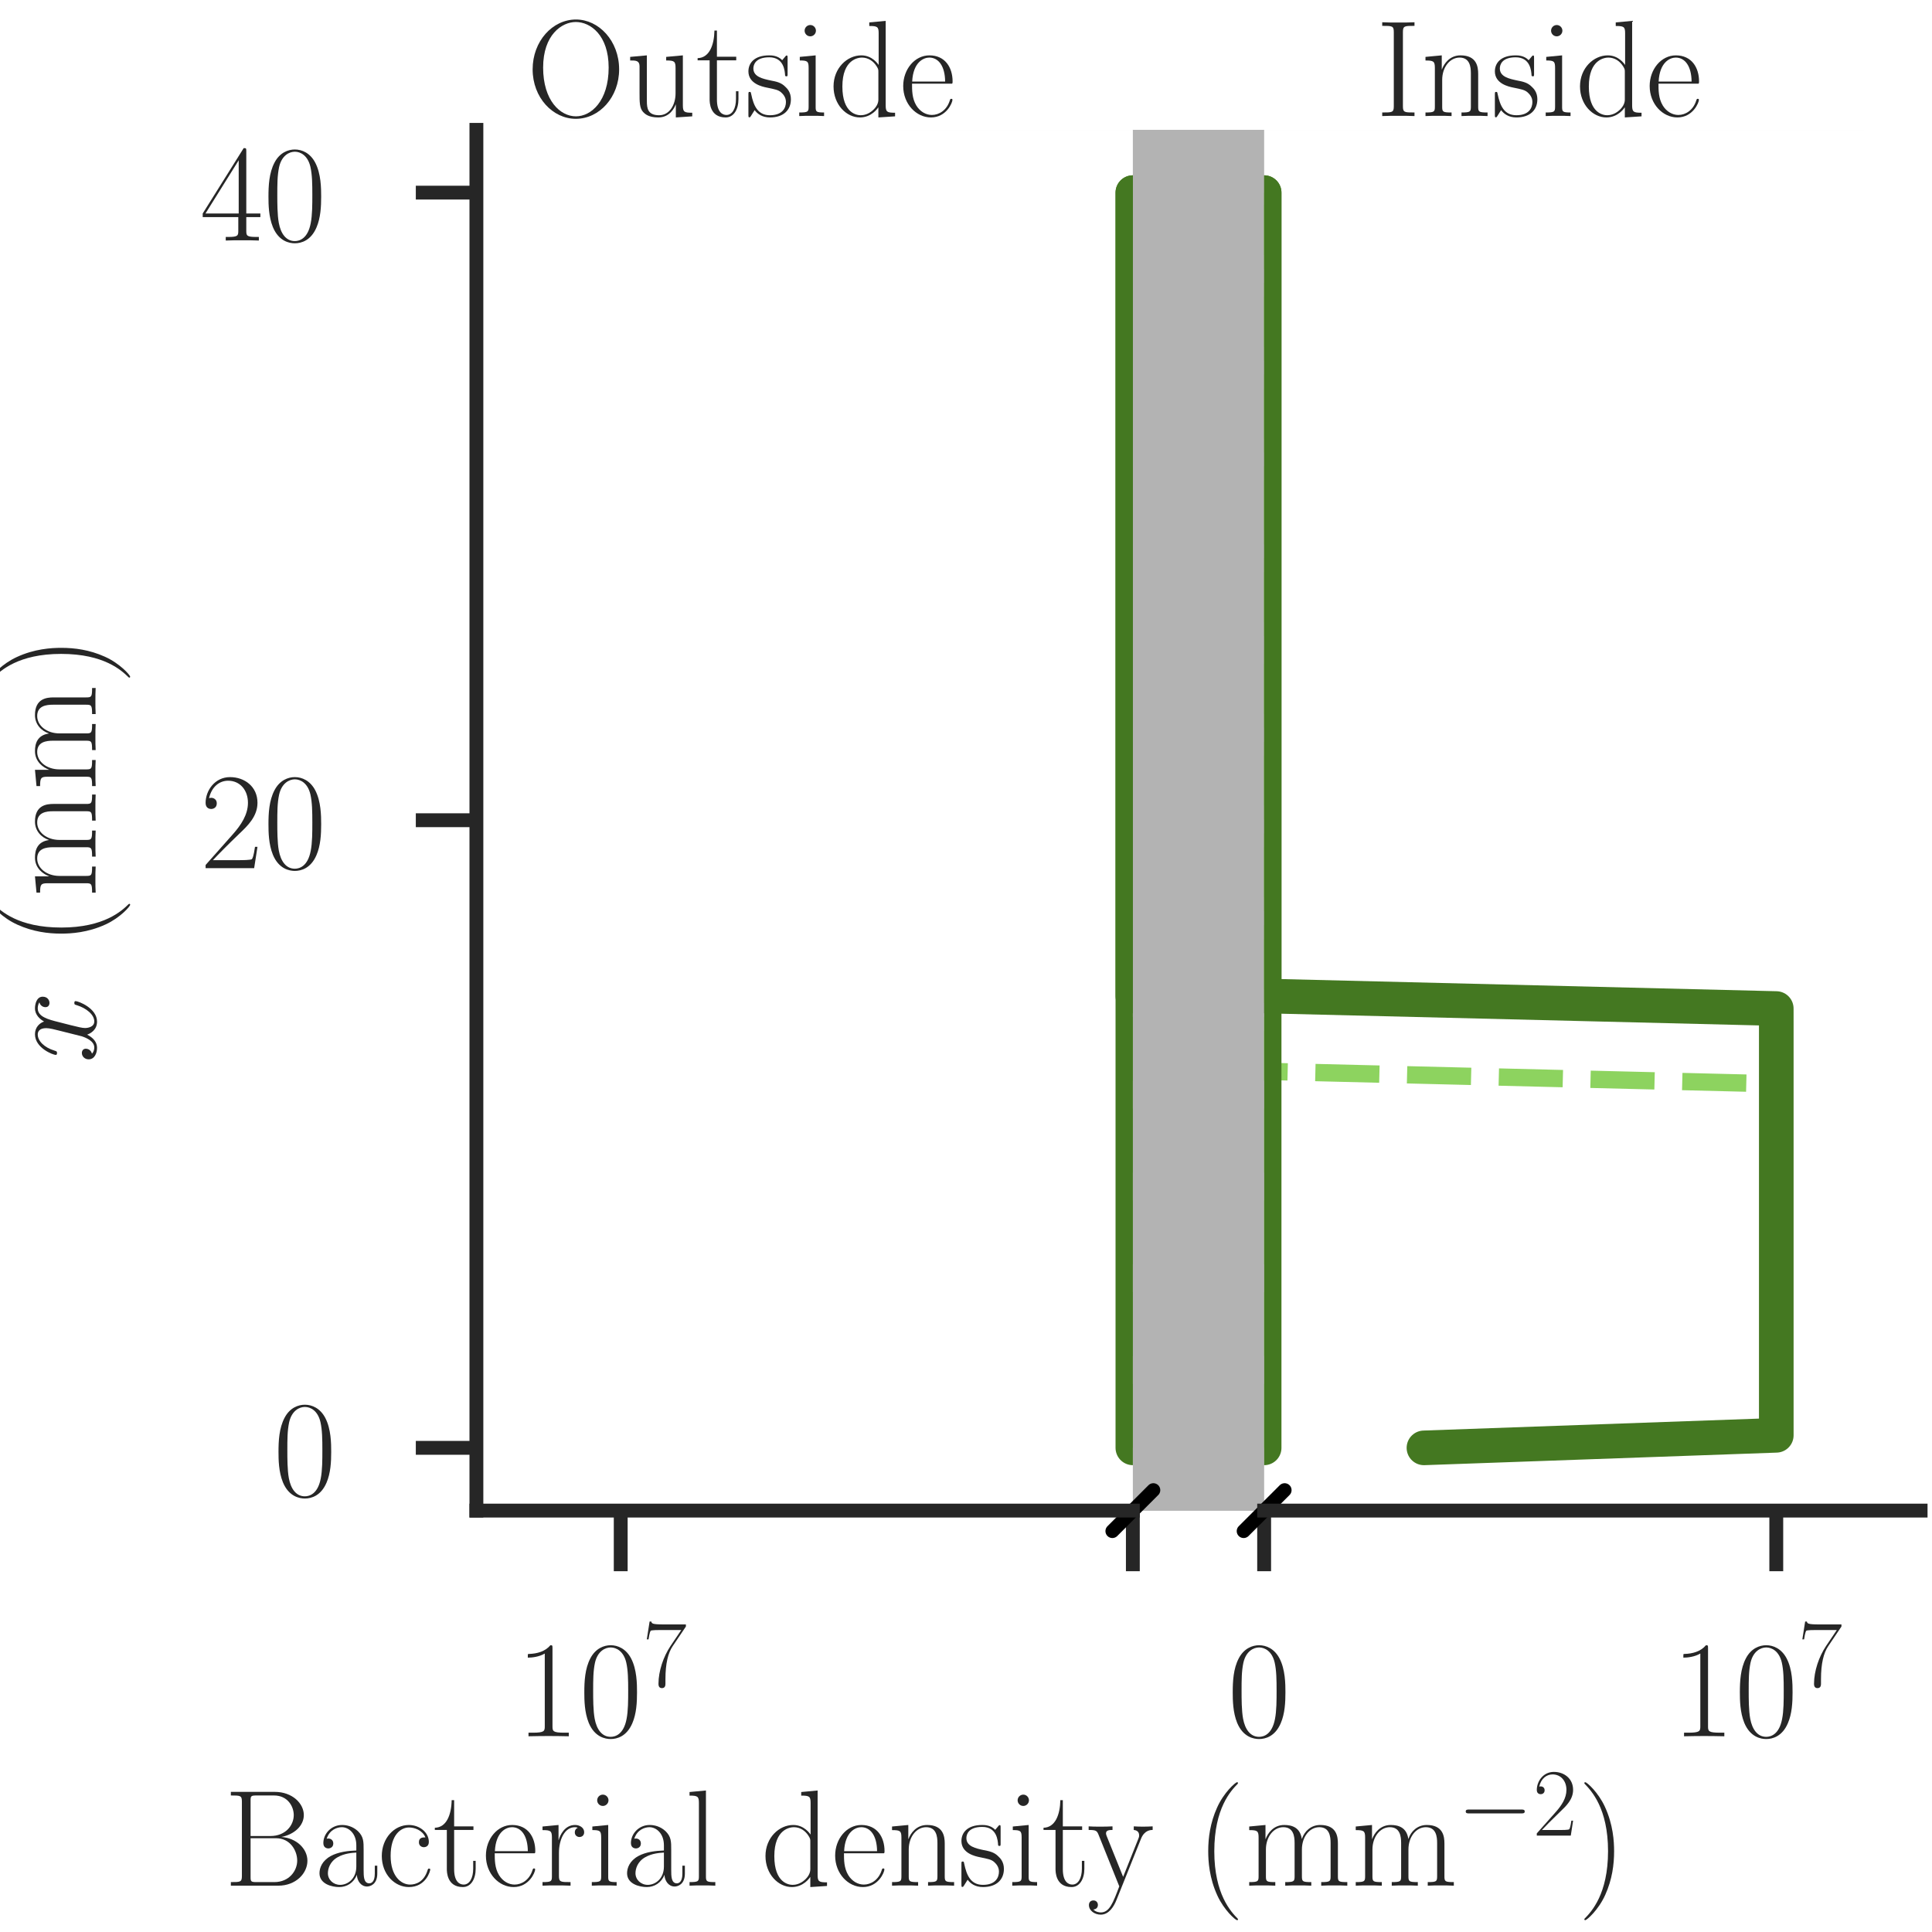 <?xml version="1.0" encoding="utf-8" standalone="no"?>
<!DOCTYPE svg PUBLIC "-//W3C//DTD SVG 1.1//EN"
  "http://www.w3.org/Graphics/SVG/1.1/DTD/svg11.dtd">
<!-- Created with matplotlib (https://matplotlib.org/) -->
<svg height="111.6pt" version="1.1" viewBox="0 0 111.6 111.6" width="111.6pt" xmlns="http://www.w3.org/2000/svg" xmlns:xlink="http://www.w3.org/1999/xlink">
 <defs>
  <style type="text/css">
*{stroke-linecap:butt;stroke-linejoin:round;}
  </style>
 </defs>
 <g id="figure_1">
  <g id="patch_1">
   <path d="M 0 111.6 
L 111.6 111.6 
L 111.6 0 
L 0 0 
z
" style="fill:#ffffff;"/>
  </g>
  <g id="axes_1">
   <g id="patch_2">
    <path clip-path="url(#p51f5613d3e)" d="M 31.311 87.259 
L 31.311 7.501 
L 107.15 7.501 
L 107.15 87.259 
z
" style="fill:#b3b3b3;stroke:#b3b3b3;stroke-linejoin:miter;"/>
   </g>
   <g id="text_1">
    <!-- Outside -->
    <defs>
     <path d="M 67.297 33.844 
C 67.297 54.5 52.594 70 36 70 
C 19 70 4.594 54.297 4.594 33.844 
C 4.594 13.391 19.203 -2 35.906 -2 
C 53 -2 67.297 13.688 67.297 33.844 
z
M 36 -0.203 
C 24.594 -0.203 12.203 11.281 12.203 35.156 
C 12.203 58.922 25.797 68.188 35.906 68.188 
C 46.5 68.188 59.703 58.625 59.703 35.156 
C 59.703 10.875 47 -0.203 36 -0.203 
z
" id="CMR17-79"/>
     <path d="M 29.406 42.891 
L 29.406 40.297 
C 35.297 40.297 36.203 39.688 36.203 34.828 
L 36.203 16.453 
C 36.203 7.969 31.703 0.594 24.297 0.594 
C 16.094 0.594 15.406 5.547 15.406 10.797 
L 15.406 44 
L 3.297 42.891 
L 3.297 40.297 
C 7.297 40.297 10 40.297 10.094 36.25 
L 10.094 16.859 
C 10.094 10.094 10.094 5.75 12.703 2.922 
C 14 1.609 16.5 -1 23.703 -1 
C 32.203 -1 35.5 6.25 36.297 8.375 
L 36.406 8.375 
L 36.406 -1 
L 48.297 -0.203 
L 48.297 2.406 
C 42.406 2.406 41.5 3.016 41.5 7.859 
L 41.5 44 
z
" id="CMR17-117"/>
     <path d="M 15.094 40.391 
L 29.094 40.391 
L 29.094 43 
L 15.094 43 
L 15.094 62 
L 13.297 62 
C 13.094 51.438 9.594 42.188 1.094 41.984 
L 1.094 40.391 
L 9.797 40.391 
L 9.797 12.156 
C 9.797 10.234 9.797 -1 21.406 -1 
C 27.297 -1 30.703 4.812 30.703 12.25 
L 30.703 17.984 
L 28.906 17.984 
L 28.906 12.344 
C 28.906 5.422 26.203 0.797 22 0.797 
C 19.094 0.797 15.094 2.797 15.094 11.953 
z
" id="CMR17-116"/>
     <path d="M 30.906 42 
C 30.906 43.797 30.797 43.891 30.203 43.891 
C 29.797 43.891 29.703 43.797 28.5 42.297 
C 28.203 41.891 27.297 40.891 27 40.5 
C 23.797 43.891 19.297 44 17.594 44 
C 6.5 44 2.5 38.188 2.5 32.391 
C 2.5 23.391 12.703 21.297 15.594 20.688 
C 21.906 19.391 24.094 19 26.203 17.188 
C 27.5 16 29.703 13.797 29.703 10.188 
C 29.703 6 27.297 0.594 18.094 0.594 
C 9.406 0.594 6.297 7.188 4.5 16 
C 4.203 17.391 4.203 17.5 3.406 17.5 
C 2.594 17.5 2.5 17.391 2.5 15.391 
L 2.5 1 
C 2.5 -0.812 2.594 -0.906 3.203 -0.906 
C 3.703 -0.906 3.797 -0.812 4.297 0 
C 4.906 0.891 6.406 3.297 7 4.297 
C 9 1.594 12.5 -1 18.094 -1 
C 28 -1 33.297 4.391 33.297 12.188 
C 33.297 17.297 30.594 20 29.297 21.188 
C 26.297 24.297 22.797 25 18.594 25.797 
C 13.094 27 6.094 28.391 6.094 34.5 
C 6.094 37.094 7.5 42.594 17.594 42.594 
C 28.297 42.594 28.906 32.594 29.094 29.391 
C 29.203 28.891 29.703 28.797 30 28.797 
C 30.906 28.797 30.906 29.094 30.906 30.797 
z
" id="CMR17-115"/>
     <path d="M 15.5 61.891 
C 15.5 64.094 13.703 66 11.406 66 
C 9.203 66 7.297 64.188 7.297 61.891 
C 7.297 59.688 9.094 57.797 11.406 57.797 
C 13.594 57.797 15.5 59.594 15.5 61.891 
z
M 3.797 42.891 
L 3.797 40.297 
C 9.406 40.297 10.203 39.688 10.203 34.859 
L 10.203 6.922 
C 10.203 3.094 9.797 2.594 3.406 2.594 
L 3.406 0 
C 5.797 0.188 10.094 0.188 12.594 0.188 
C 15 0.188 19.094 0.188 21.406 0 
L 21.406 2.594 
C 15.5 2.594 15.297 3.203 15.297 6.812 
L 15.297 44 
z
" id="CMR17-105"/>
     <path d="M 29.203 67.891 
L 29.203 65.297 
C 35.094 65.297 36 64.703 36 60.047 
L 36 37.047 
C 35.594 37.547 31.5 44 23.406 44 
C 13.203 44 3.297 34.812 3.297 21.5 
C 3.297 8.266 12.594 -1 22.406 -1 
C 30.906 -1 35.297 5.641 35.797 6.344 
L 35.797 -1 
L 47.906 -0.203 
L 47.906 2.406 
C 42 2.406 41.094 3.016 41.094 7.859 
L 41.094 69 
z
M 35.797 11.906 
C 35.797 8.875 34 6.141 31.703 4.125 
C 28.297 1.094 24.906 0.594 23 0.594 
C 20.094 0.594 9.703 2.109 9.703 21.391 
C 9.703 41.188 21.297 42.391 23.906 42.391 
C 28.5 42.391 32.203 39.766 34.5 36.141 
C 35.797 34.016 35.797 33.703 35.797 31.891 
z
" id="CMR17-100"/>
     <path d="M 38.094 23.484 
C 38.5 23.891 38.5 24.094 38.5 25.094 
C 38.5 35.172 33.094 44 21.703 44 
C 11.094 44 2.703 33.984 2.703 21.781 
C 2.703 8.656 12.203 -1 22.797 -1 
C 34 -1 38.406 9.672 38.406 11.797 
C 38.406 12.5 37.797 12.5 37.594 12.5 
C 36.906 12.5 36.797 12.297 36.406 11.078 
C 34.203 4.219 28.703 0.797 23.5 0.797 
C 19.203 0.797 14.906 3.219 12.203 7.656 
C 9.094 12.797 9.094 18.75 9.094 23.484 
z
M 9.203 25 
C 9.906 39.234 17.594 42.391 21.594 42.391 
C 28.406 42.391 33 36.062 33.094 25 
z
" id="CMR17-101"/>
    </defs>
    <g style="fill:#262626;" transform="translate(30.401 6.704)scale(0.08 -0.08)">
     <use transform="scale(0.996)" xlink:href="#CMR17-79"/>
     <use transform="translate(71.715 0)scale(0.996)" xlink:href="#CMR17-117"/>
     <use transform="translate(122.61 0)scale(0.996)" xlink:href="#CMR17-116"/>
     <use transform="translate(157.891 0)scale(0.996)" xlink:href="#CMR17-115"/>
     <use transform="translate(193.692 0)scale(0.996)" xlink:href="#CMR17-105"/>
     <use transform="translate(218.563 0)scale(0.996)" xlink:href="#CMR17-100"/>
     <use transform="translate(269.459 0)scale(0.996)" xlink:href="#CMR17-101"/>
    </g>
   </g>
   <g id="text_2">
    <!-- Inside -->
    <defs>
     <path d="M 19.703 60.906 
C 19.703 65.391 20.906 65.391 28.094 65.391 
L 28.094 68 
C 24.906 67.797 19.797 67.797 16.406 67.797 
C 13 67.797 7.906 67.797 4.703 68 
L 4.703 65.391 
C 11.906 65.391 13.094 65.391 13.094 60.906 
L 13.094 7.078 
C 13.094 2.594 11.906 2.594 4.703 2.594 
L 4.703 0 
C 7.906 0.188 13 0.188 16.406 0.188 
C 19.797 0.188 24.906 0.188 28.094 0 
L 28.094 2.594 
C 20.906 2.594 19.703 2.594 19.703 7.078 
z
" id="CMR17-73"/>
     <path d="M 41.5 30.531 
C 41.5 35.656 40.5 44 28.703 44 
C 20.797 44 16.703 37.875 15.203 33.844 
L 15.094 33.844 
L 15.094 44 
L 3.297 42.891 
L 3.297 40.281 
C 9.203 40.281 10.094 39.688 10.094 34.859 
L 10.094 6.922 
C 10.094 3.094 9.703 2.594 3.297 2.594 
L 3.297 0 
C 5.703 0.188 10.094 0.188 12.703 0.188 
C 15.297 0.188 19.797 0.188 22.203 0 
L 22.203 2.594 
C 15.797 2.594 15.406 3 15.406 6.922 
L 15.406 26.219 
C 15.406 35.453 21 42.391 28 42.391 
C 35.406 42.391 36.203 35.766 36.203 30.938 
L 36.203 6.922 
C 36.203 3.094 35.797 2.594 29.406 2.594 
L 29.406 0 
C 31.797 0.188 36.203 0.188 38.797 0.188 
C 41.406 0.188 45.906 0.188 48.297 0 
L 48.297 2.594 
C 41.906 2.594 41.5 3 41.5 6.922 
z
" id="CMR17-110"/>
    </defs>
    <g style="fill:#262626;" transform="translate(79.468 6.704)scale(0.08 -0.08)">
     <use transform="scale(0.996)" xlink:href="#CMR17-73"/>
     <use transform="translate(32.638 0)scale(0.996)" xlink:href="#CMR17-110"/>
     <use transform="translate(83.534 0)scale(0.996)" xlink:href="#CMR17-115"/>
     <use transform="translate(119.335 0)scale(0.996)" xlink:href="#CMR17-105"/>
     <use transform="translate(144.206 0)scale(0.996)" xlink:href="#CMR17-100"/>
     <use transform="translate(195.102 0)scale(0.996)" xlink:href="#CMR17-101"/>
    </g>
   </g>
  </g>
  <g id="axes_2">
   <g id="patch_3">
    <path d="M 27.519 87.259 
L 65.438 87.259 
L 65.438 7.501 
L 27.519 7.501 
z
" style="fill:#ffffff;"/>
   </g>
   <g id="matplotlib.axis_1">
    <g id="xtick_1">
     <g id="line2d_1">
      <defs>
       <path d="M 0 0 
L 0 3.5 
" id="mbb1dfa70d4" style="stroke:#262626;stroke-width:0.8;"/>
      </defs>
      <g>
       <use style="fill:#262626;stroke:#262626;stroke-width:0.8;" x="35.855" xlink:href="#mbb1dfa70d4" y="87.259"/>
      </g>
     </g>
     <g id="text_3">
      <!-- $10^7$ -->
      <defs>
       <path d="M 26.594 63.797 
C 26.594 65.891 26.5 66 25.094 66 
C 21.203 61.359 15.297 59.891 9.703 59.688 
C 9.406 59.688 8.906 59.688 8.797 59.5 
C 8.703 59.297 8.703 59.094 8.703 57 
C 11.797 57 17 57.594 21 59.984 
L 21 7.297 
C 21 3.797 20.797 2.594 12.203 2.594 
L 9.203 2.594 
L 9.203 0 
C 14 0.094 19 0.188 23.797 0.188 
C 28.594 0.188 33.594 0.094 38.406 0 
L 38.406 2.594 
L 35.406 2.594 
C 26.797 2.594 26.594 3.688 26.594 7.297 
z
" id="CMR17-49"/>
       <path d="M 42 31.844 
C 42 37.969 41.906 48.422 37.703 56.453 
C 34 63.484 28.094 66 22.906 66 
C 18.094 66 12 63.781 8.203 56.562 
C 4.203 49.016 3.797 39.672 3.797 31.844 
C 3.797 26.109 3.906 17.375 7 9.734 
C 11.297 -0.609 19 -2 22.906 -2 
C 27.5 -2 34.5 -0.109 38.594 9.438 
C 41.594 16.375 42 24.5 42 31.844 
z
M 22.906 -0.406 
C 16.5 -0.406 12.703 5.125 11.297 12.75 
C 10.203 18.688 10.203 27.328 10.203 32.953 
C 10.203 40.688 10.203 47.109 11.5 53.234 
C 13.406 61.781 19 64.391 22.906 64.391 
C 27 64.391 32.297 61.672 34.203 53.438 
C 35.5 47.719 35.594 40.984 35.594 32.953 
C 35.594 26.422 35.594 18.375 34.406 12.453 
C 32.297 1.5 26.406 -0.406 22.906 -0.406 
z
" id="CMR17-48"/>
       <path d="M 45.094 61.797 
L 45.094 64 
L 21.594 64 
C 9.906 64 9.703 65.094 9.297 67 
L 7.5 67 
L 4.594 48.5 
L 6.406 48.5 
C 6.703 50.406 7.406 55.5 8.594 57.391 
C 9.203 58.188 16.594 58.188 18.297 58.188 
L 40.297 58.188 
L 29.203 41.719 
C 21.797 30.641 16.703 15.672 16.703 2.594 
C 16.703 1.391 16.703 -2 20.297 -2 
C 23.906 -2 23.906 1.391 23.906 2.688 
L 23.906 7.281 
C 23.906 23.656 26.703 34.438 31.297 41.312 
z
" id="CMR17-55"/>
      </defs>
      <g style="fill:#262626;" transform="translate(29.795 100.294)scale(0.08 -0.08)">
       <use transform="scale(0.996)" xlink:href="#CMR17-49"/>
       <use transform="translate(45.69 0)scale(0.996)" xlink:href="#CMR17-48"/>
       <use transform="translate(91.381 36.154)scale(0.697)" xlink:href="#CMR17-55"/>
      </g>
     </g>
    </g>
    <g id="xtick_2">
     <g id="line2d_2">
      <g>
       <use style="fill:#262626;stroke:#262626;stroke-width:0.8;" x="65.438" xlink:href="#mbb1dfa70d4" y="87.259"/>
      </g>
     </g>
    </g>
   </g>
   <g id="matplotlib.axis_2">
    <g id="ytick_1">
     <g id="line2d_3">
      <defs>
       <path d="M 0 0 
L -3.5 0 
" id="m41b953aec0" style="stroke:#262626;stroke-width:0.8;"/>
      </defs>
      <g>
       <use style="fill:#262626;stroke:#262626;stroke-width:0.8;" x="27.519" xlink:href="#m41b953aec0" y="83.634"/>
      </g>
     </g>
     <g id="text_4">
      <!-- $0$ -->
      <g style="fill:#262626;" transform="translate(15.785 86.401)scale(0.08 -0.08)">
       <use transform="scale(0.996)" xlink:href="#CMR17-48"/>
      </g>
     </g>
    </g>
    <g id="ytick_2">
     <g id="line2d_4">
      <g>
       <use style="fill:#262626;stroke:#262626;stroke-width:0.8;" x="27.519" xlink:href="#m41b953aec0" y="47.38"/>
      </g>
     </g>
     <g id="text_5">
      <!-- $20$ -->
      <defs>
       <path d="M 41.703 15.469 
L 39.906 15.469 
C 38.906 8.391 38.094 7.188 37.703 6.594 
C 37.203 5.797 30 5.797 28.594 5.797 
L 9.406 5.797 
C 13 9.688 20 16.766 28.5 24.938 
C 34.594 30.719 41.703 37.5 41.703 47.391 
C 41.703 59.188 32.297 66 21.797 66 
C 10.797 66 4.094 56.297 4.094 47.297 
C 4.094 43.391 7 42.891 8.203 42.891 
C 9.203 42.891 12.203 43.484 12.203 46.984 
C 12.203 50.094 9.594 51 8.203 51 
C 7.594 51 7 50.891 6.594 50.688 
C 8.5 59.188 14.297 63.391 20.406 63.391 
C 29.094 63.391 34.797 56.5 34.797 47.391 
C 34.797 38.703 29.703 31.219 24 24.734 
L 4.094 2.297 
L 4.094 0 
L 39.297 0 
z
" id="CMR17-50"/>
      </defs>
      <g style="fill:#262626;" transform="translate(11.55 50.148)scale(0.08 -0.08)">
       <use transform="scale(0.996)" xlink:href="#CMR17-50"/>
       <use transform="translate(45.69 0)scale(0.996)" xlink:href="#CMR17-48"/>
      </g>
     </g>
    </g>
    <g id="ytick_3">
     <g id="line2d_5">
      <g>
       <use style="fill:#262626;stroke:#262626;stroke-width:0.8;" x="27.519" xlink:href="#m41b953aec0" y="11.127"/>
      </g>
     </g>
     <g id="text_6">
      <!-- $40$ -->
      <defs>
       <path d="M 33.594 64.797 
C 33.594 66.891 33.5 67 31.703 67 
L 2 19.594 
L 2 17 
L 27.797 17 
L 27.797 7.188 
C 27.797 3.594 27.594 2.594 20.594 2.594 
L 18.703 2.594 
L 18.703 0 
C 21.906 0.188 27.297 0.188 30.703 0.188 
C 34.094 0.188 39.5 0.188 42.703 0 
L 42.703 2.594 
L 40.797 2.594 
C 33.797 2.594 33.594 3.594 33.594 7.188 
L 33.594 17 
L 43.797 17 
L 43.797 19.594 
L 33.594 19.594 
z
M 28.094 58.172 
L 28.094 19.594 
L 4 19.594 
z
" id="CMR17-52"/>
      </defs>
      <g style="fill:#262626;" transform="translate(11.55 13.894)scale(0.08 -0.08)">
       <use transform="scale(0.996)" xlink:href="#CMR17-52"/>
       <use transform="translate(45.69 0)scale(0.996)" xlink:href="#CMR17-48"/>
      </g>
     </g>
    </g>
   </g>
   <g id="line2d_6">
    <path d="M 64.255 88.443 
L 66.622 86.076 
" style="fill:none;stroke:#000000;stroke-linecap:round;stroke-width:0.8;"/>
   </g>
   <g id="line2d_7">
    <path clip-path="url(#peb2ca7caef)" d="M 74.669 83.634 
L 95.021 82.909 
L 95.021 82.184 
L 95.021 81.459 
L 95.021 80.734 
L 95.021 80.009 
L 95.021 79.284 
L 95.021 78.559 
L 95.021 77.834 
L 95.021 77.108 
L 95.021 76.383 
L 95.021 75.658 
L 95.021 74.933 
L 95.021 74.208 
L 95.021 73.483 
L 95.021 72.758 
L 95.021 72.033 
L 95.021 71.308 
L 95.021 70.583 
L 95.021 69.858 
L 95.021 69.133 
L 95.021 68.408 
L 95.021 67.682 
L 95.021 66.957 
L 95.021 66.232 
L 95.021 65.507 
L 95.021 64.782 
L 95.021 64.057 
L 95.021 63.332 
L 95.021 62.607 
L 65.438 61.882 
L 65.438 61.157 
L 65.438 60.432 
L 65.438 59.707 
L 65.438 58.982 
L 65.438 58.257 
L 65.438 57.531 
L 65.438 56.806 
L 65.438 56.081 
L 65.438 55.356 
L 65.438 54.631 
L 65.438 53.906 
L 65.438 53.181 
L 65.438 52.456 
L 65.438 51.731 
L 65.438 51.006 
L 65.438 50.281 
L 65.438 49.556 
L 65.438 48.831 
L 65.438 48.105 
L 65.438 47.38 
L 65.438 46.655 
L 65.438 45.93 
L 65.438 45.205 
L 65.438 44.48 
L 65.438 43.755 
L 65.438 43.03 
L 65.438 42.305 
L 65.438 41.58 
L 65.438 40.855 
L 65.438 40.13 
L 65.438 39.405 
L 65.438 38.68 
L 65.438 37.954 
L 65.438 37.229 
L 65.438 36.504 
L 65.438 35.779 
L 65.438 35.054 
L 65.438 34.329 
L 65.438 33.604 
L 65.438 32.879 
L 65.438 32.154 
L 65.438 31.429 
L 65.438 30.704 
L 65.438 29.979 
L 65.438 29.254 
L 65.438 28.529 
L 65.438 27.803 
L 65.438 27.078 
L 65.438 26.353 
L 65.438 25.628 
L 65.438 24.903 
L 65.438 24.178 
L 65.438 23.453 
L 65.438 22.728 
L 65.438 22.003 
L 65.438 21.278 
L 65.438 20.553 
L 65.438 19.828 
L 65.438 19.103 
L 65.438 18.377 
L 65.438 17.652 
L 65.438 16.927 
L 65.438 16.202 
L 65.438 15.477 
L 65.438 14.752 
L 65.438 14.027 
L 65.438 13.302 
L 65.438 12.577 
L 65.438 11.852 
L 65.438 11.127 
" style="fill:none;stroke:#8dd35f;stroke-dasharray:3.7,1.6;stroke-dashoffset:0;"/>
   </g>
   <g id="line2d_8">
    <path clip-path="url(#peb2ca7caef)" d="M 65.438 83.634 
L 65.438 82.909 
L 65.438 82.184 
L 65.438 81.459 
L 65.438 80.734 
L 65.438 80.009 
L 65.438 79.284 
L 65.438 78.559 
L 65.438 77.834 
L 65.438 77.108 
L 65.438 76.383 
L 65.438 75.658 
L 65.438 74.933 
L 65.438 74.208 
L 65.438 73.483 
L 65.438 72.758 
L 65.438 72.033 
L 65.438 71.308 
L 65.438 70.583 
L 65.438 69.858 
L 65.438 69.133 
L 65.438 68.408 
L 65.438 67.682 
L 65.438 66.957 
L 65.438 66.232 
L 65.438 65.507 
L 65.438 64.782 
L 65.438 64.057 
L 65.438 63.332 
L 65.438 62.607 
L 65.438 61.882 
L 65.438 61.157 
L 65.438 60.432 
L 65.438 59.707 
L 65.438 58.982 
L 65.438 58.257 
L 65.438 57.531 
L 65.438 56.806 
L 65.438 56.081 
L 65.438 55.356 
L 65.438 54.631 
L 65.438 53.906 
L 65.438 53.181 
L 65.438 52.456 
L 65.438 51.731 
L 65.438 51.006 
L 65.438 50.281 
L 65.438 49.556 
L 65.438 48.831 
L 65.438 48.105 
L 65.438 47.38 
L 65.438 46.655 
L 65.438 45.93 
L 65.438 45.205 
L 65.438 44.48 
L 65.438 43.755 
L 65.438 43.03 
L 65.438 42.305 
L 65.438 41.58 
L 65.438 40.855 
L 65.438 40.13 
L 65.438 39.405 
L 65.438 38.68 
L 65.438 37.954 
L 65.438 37.229 
L 65.438 36.504 
L 65.438 35.779 
L 65.438 35.054 
L 65.438 34.329 
L 65.438 33.604 
L 65.438 32.879 
L 65.438 32.154 
L 65.438 31.429 
L 65.438 30.704 
L 65.438 29.979 
L 65.438 29.254 
L 65.438 28.529 
L 65.438 27.803 
L 65.438 27.078 
L 65.438 26.353 
L 65.438 25.628 
L 65.438 24.903 
L 65.438 24.178 
L 65.438 23.453 
L 65.438 22.728 
L 65.438 22.003 
L 65.438 21.278 
L 65.438 20.553 
L 65.438 19.828 
L 65.438 19.103 
L 65.438 18.377 
L 65.438 17.652 
L 65.438 16.927 
L 65.438 16.202 
L 65.438 15.477 
L 65.438 14.752 
L 65.438 14.027 
L 65.438 13.302 
L 65.438 12.577 
L 65.438 11.852 
L 65.438 11.127 
" style="fill:none;stroke:#8dd35f;stroke-dasharray:3.7,1.6;stroke-dashoffset:0;"/>
   </g>
   <g id="line2d_9">
    <path clip-path="url(#peb2ca7caef)" d="M 74.669 83.634 
L 95.021 82.909 
L 95.021 82.184 
L 95.021 81.459 
L 95.021 80.734 
L 95.021 80.009 
L 95.021 79.284 
L 95.021 78.559 
L 95.021 77.834 
L 95.021 77.108 
L 95.021 76.383 
L 95.021 75.658 
L 95.021 74.933 
L 95.021 74.208 
L 95.021 73.483 
L 95.021 72.758 
L 95.021 72.033 
L 95.021 71.308 
L 95.021 70.583 
L 95.021 69.858 
L 95.021 69.133 
L 95.021 68.408 
L 95.021 67.682 
L 95.021 66.957 
L 95.021 66.232 
L 95.021 65.507 
L 95.021 64.782 
L 95.021 64.057 
L 95.021 63.332 
L 95.021 62.607 
L 95.021 61.882 
L 95.021 61.157 
L 95.021 60.432 
L 95.021 59.707 
L 95.021 58.982 
L 95.021 58.257 
L 65.438 57.531 
L 65.438 56.806 
L 65.438 56.081 
L 65.438 55.356 
L 65.438 54.631 
L 65.438 53.906 
L 65.438 53.181 
L 65.438 52.456 
L 65.438 51.731 
L 65.438 51.006 
L 65.438 50.281 
L 65.438 49.556 
L 65.438 48.831 
L 65.438 48.105 
L 65.438 47.38 
L 65.438 46.655 
L 65.438 45.93 
L 65.438 45.205 
L 65.438 44.48 
L 65.438 43.755 
L 65.438 43.03 
L 65.438 42.305 
L 65.438 41.58 
L 65.438 40.855 
L 65.438 40.13 
L 65.438 39.405 
L 65.438 38.68 
L 65.438 37.954 
L 65.438 37.229 
L 65.438 36.504 
L 65.438 35.779 
L 65.438 35.054 
L 65.438 34.329 
L 65.438 33.604 
L 65.438 32.879 
L 65.438 32.154 
L 65.438 31.429 
L 65.438 30.704 
L 65.438 29.979 
L 65.438 29.254 
L 65.438 28.529 
L 65.438 27.803 
L 65.438 27.078 
L 65.438 26.353 
L 65.438 25.628 
L 65.438 24.903 
L 65.438 24.178 
L 65.438 23.453 
L 65.438 22.728 
L 65.438 22.003 
L 65.438 21.278 
L 65.438 20.553 
L 65.438 19.828 
L 65.438 19.103 
L 65.438 18.377 
L 65.438 17.652 
L 65.438 16.927 
L 65.438 16.202 
L 65.438 15.477 
L 65.438 14.752 
L 65.438 14.027 
L 65.438 13.302 
L 65.438 12.577 
L 65.438 11.852 
L 65.438 11.127 
" style="fill:none;stroke:#447821;stroke-linecap:round;stroke-width:2;"/>
   </g>
   <g id="line2d_10">
    <path clip-path="url(#peb2ca7caef)" d="M 65.438 83.634 
L 65.438 82.909 
L 65.438 82.184 
L 65.438 81.459 
L 65.438 80.734 
L 65.438 80.009 
L 65.438 79.284 
L 65.438 78.559 
L 65.438 77.834 
L 65.438 77.108 
L 65.438 76.383 
L 65.438 75.658 
L 65.438 74.933 
L 65.438 74.208 
L 65.438 73.483 
L 65.438 72.758 
L 65.438 72.033 
L 65.438 71.308 
L 65.438 70.583 
L 65.438 69.858 
L 65.438 69.133 
L 65.438 68.408 
L 65.438 67.682 
L 65.438 66.957 
L 65.438 66.232 
L 65.438 65.507 
L 65.438 64.782 
L 65.438 64.057 
L 65.438 63.332 
L 65.438 62.607 
L 65.438 61.882 
L 65.438 61.157 
L 65.438 60.432 
L 65.438 59.707 
L 65.438 58.982 
L 65.438 58.257 
L 65.438 57.531 
L 65.438 56.806 
L 65.438 56.081 
L 65.438 55.356 
L 65.438 54.631 
L 65.438 53.906 
L 65.438 53.181 
L 65.438 52.456 
L 65.438 51.731 
L 65.438 51.006 
L 65.438 50.281 
L 65.438 49.556 
L 65.438 48.831 
L 65.438 48.105 
L 65.438 47.38 
L 65.438 46.655 
L 65.438 45.93 
L 65.438 45.205 
L 65.438 44.48 
L 65.438 43.755 
L 65.438 43.03 
L 65.438 42.305 
L 65.438 41.58 
L 65.438 40.855 
L 65.438 40.13 
L 65.438 39.405 
L 65.438 38.68 
L 65.438 37.954 
L 65.438 37.229 
L 65.438 36.504 
L 65.438 35.779 
L 65.438 35.054 
L 65.438 34.329 
L 65.438 33.604 
L 65.438 32.879 
L 65.438 32.154 
L 65.438 31.429 
L 65.438 30.704 
L 65.438 29.979 
L 65.438 29.254 
L 65.438 28.529 
L 65.438 27.803 
L 65.438 27.078 
L 65.438 26.353 
L 65.438 25.628 
L 65.438 24.903 
L 65.438 24.178 
L 65.438 23.453 
L 65.438 22.728 
L 65.438 22.003 
L 65.438 21.278 
L 65.438 20.553 
L 65.438 19.828 
L 65.438 19.103 
L 65.438 18.377 
L 65.438 17.652 
L 65.438 16.927 
L 65.438 16.202 
L 65.438 15.477 
L 65.438 14.752 
L 65.438 14.027 
L 65.438 13.302 
L 65.438 12.577 
L 65.438 11.852 
L 65.438 11.127 
" style="fill:none;stroke:#447821;stroke-linecap:round;stroke-width:2;"/>
   </g>
   <g id="patch_4">
    <path d="M 27.519 87.259 
L 27.519 7.501 
" style="fill:none;stroke:#262626;stroke-linecap:square;stroke-linejoin:miter;stroke-width:0.8;"/>
   </g>
   <g id="patch_5">
    <path d="M 27.519 87.259 
L 65.438 87.259 
" style="fill:none;stroke:#262626;stroke-linecap:square;stroke-linejoin:miter;stroke-width:0.8;"/>
   </g>
  </g>
  <g id="axes_3">
   <g id="patch_6">
    <path d="M 73.022 87.259 
L 110.942 87.259 
L 110.942 7.501 
L 73.022 7.501 
z
" style="fill:#ffffff;"/>
   </g>
   <g id="matplotlib.axis_3">
    <g id="xtick_3">
     <g id="line2d_11">
      <g>
       <use style="fill:#262626;stroke:#262626;stroke-width:0.8;" x="73.022" xlink:href="#mbb1dfa70d4" y="87.259"/>
      </g>
     </g>
     <g id="text_7">
      <!-- 0 -->
      <g style="fill:#262626;" transform="translate(70.905 100.294)scale(0.08 -0.08)">
       <use transform="scale(0.996)" xlink:href="#CMR17-48"/>
      </g>
     </g>
    </g>
    <g id="xtick_4">
     <g id="line2d_12">
      <g>
       <use style="fill:#262626;stroke:#262626;stroke-width:0.8;" x="102.605" xlink:href="#mbb1dfa70d4" y="87.259"/>
      </g>
     </g>
     <g id="text_8">
      <!-- $10^7$ -->
      <g style="fill:#262626;" transform="translate(96.544 100.294)scale(0.08 -0.08)">
       <use transform="scale(0.996)" xlink:href="#CMR17-49"/>
       <use transform="translate(45.69 0)scale(0.996)" xlink:href="#CMR17-48"/>
       <use transform="translate(91.381 36.154)scale(0.697)" xlink:href="#CMR17-55"/>
      </g>
     </g>
    </g>
   </g>
   <g id="matplotlib.axis_4">
    <g id="ytick_4"/>
    <g id="ytick_5"/>
    <g id="ytick_6"/>
   </g>
   <g id="line2d_13">
    <path d="M 71.838 88.443 
L 74.206 86.076 
" style="fill:none;stroke:#000000;stroke-linecap:round;stroke-width:0.8;"/>
   </g>
   <g id="line2d_14">
    <path clip-path="url(#p050f9fd83f)" d="M 82.253 83.634 
L 102.605 82.909 
L 102.605 82.184 
L 102.605 81.459 
L 102.605 80.734 
L 102.605 80.009 
L 102.605 79.284 
L 102.605 78.559 
L 102.605 77.834 
L 102.605 77.108 
L 102.605 76.383 
L 102.605 75.658 
L 102.605 74.933 
L 102.605 74.208 
L 102.605 73.483 
L 102.605 72.758 
L 102.605 72.033 
L 102.605 71.308 
L 102.605 70.583 
L 102.605 69.858 
L 102.605 69.133 
L 102.605 68.408 
L 102.605 67.682 
L 102.605 66.957 
L 102.605 66.232 
L 102.605 65.507 
L 102.605 64.782 
L 102.605 64.057 
L 102.605 63.332 
L 102.605 62.607 
L 73.022 61.882 
L 73.022 61.157 
L 73.022 60.432 
L 73.022 59.707 
L 73.022 58.982 
L 73.022 58.257 
L 73.022 57.531 
L 73.022 56.806 
L 73.022 56.081 
L 73.022 55.356 
L 73.022 54.631 
L 73.022 53.906 
L 73.022 53.181 
L 73.022 52.456 
L 73.022 51.731 
L 73.022 51.006 
L 73.022 50.281 
L 73.022 49.556 
L 73.022 48.831 
L 73.022 48.105 
L 73.022 47.38 
L 73.022 46.655 
L 73.022 45.93 
L 73.022 45.205 
L 73.022 44.48 
L 73.022 43.755 
L 73.022 43.03 
L 73.022 42.305 
L 73.022 41.58 
L 73.022 40.855 
L 73.022 40.13 
L 73.022 39.405 
L 73.022 38.68 
L 73.022 37.954 
L 73.022 37.229 
L 73.022 36.504 
L 73.022 35.779 
L 73.022 35.054 
L 73.022 34.329 
L 73.022 33.604 
L 73.022 32.879 
L 73.022 32.154 
L 73.022 31.429 
L 73.022 30.704 
L 73.022 29.979 
L 73.022 29.254 
L 73.022 28.529 
L 73.022 27.803 
L 73.022 27.078 
L 73.022 26.353 
L 73.022 25.628 
L 73.022 24.903 
L 73.022 24.178 
L 73.022 23.453 
L 73.022 22.728 
L 73.022 22.003 
L 73.022 21.278 
L 73.022 20.553 
L 73.022 19.828 
L 73.022 19.103 
L 73.022 18.377 
L 73.022 17.652 
L 73.022 16.927 
L 73.022 16.202 
L 73.022 15.477 
L 73.022 14.752 
L 73.022 14.027 
L 73.022 13.302 
L 73.022 12.577 
L 73.022 11.852 
L 73.022 11.127 
" style="fill:none;stroke:#8dd35f;stroke-dasharray:3.7,1.6;stroke-dashoffset:0;"/>
   </g>
   <g id="line2d_15">
    <path clip-path="url(#p050f9fd83f)" d="M 73.022 83.634 
L 73.022 82.909 
L 73.022 82.184 
L 73.022 81.459 
L 73.022 80.734 
L 73.022 80.009 
L 73.022 79.284 
L 73.022 78.559 
L 73.022 77.834 
L 73.022 77.108 
L 73.022 76.383 
L 73.022 75.658 
L 73.022 74.933 
L 73.022 74.208 
L 73.022 73.483 
L 73.022 72.758 
L 73.022 72.033 
L 73.022 71.308 
L 73.022 70.583 
L 73.022 69.858 
L 73.022 69.133 
L 73.022 68.408 
L 73.022 67.682 
L 73.022 66.957 
L 73.022 66.232 
L 73.022 65.507 
L 73.022 64.782 
L 73.022 64.057 
L 73.022 63.332 
L 73.022 62.607 
L 73.022 61.882 
L 73.022 61.157 
L 73.022 60.432 
L 73.022 59.707 
L 73.022 58.982 
L 73.022 58.257 
L 73.022 57.531 
L 73.022 56.806 
L 73.022 56.081 
L 73.022 55.356 
L 73.022 54.631 
L 73.022 53.906 
L 73.022 53.181 
L 73.022 52.456 
L 73.022 51.731 
L 73.022 51.006 
L 73.022 50.281 
L 73.022 49.556 
L 73.022 48.831 
L 73.022 48.105 
L 73.022 47.38 
L 73.022 46.655 
L 73.022 45.93 
L 73.022 45.205 
L 73.022 44.48 
L 73.022 43.755 
L 73.022 43.03 
L 73.022 42.305 
L 73.022 41.58 
L 73.022 40.855 
L 73.022 40.13 
L 73.022 39.405 
L 73.022 38.68 
L 73.022 37.954 
L 73.022 37.229 
L 73.022 36.504 
L 73.022 35.779 
L 73.022 35.054 
L 73.022 34.329 
L 73.022 33.604 
L 73.022 32.879 
L 73.022 32.154 
L 73.022 31.429 
L 73.022 30.704 
L 73.022 29.979 
L 73.022 29.254 
L 73.022 28.529 
L 73.022 27.803 
L 73.022 27.078 
L 73.022 26.353 
L 73.022 25.628 
L 73.022 24.903 
L 73.022 24.178 
L 73.022 23.453 
L 73.022 22.728 
L 73.022 22.003 
L 73.022 21.278 
L 73.022 20.553 
L 73.022 19.828 
L 73.022 19.103 
L 73.022 18.377 
L 73.022 17.652 
L 73.022 16.927 
L 73.022 16.202 
L 73.022 15.477 
L 73.022 14.752 
L 73.022 14.027 
L 73.022 13.302 
L 73.022 12.577 
L 73.022 11.852 
L 73.022 11.127 
" style="fill:none;stroke:#8dd35f;stroke-dasharray:3.7,1.6;stroke-dashoffset:0;"/>
   </g>
   <g id="line2d_16">
    <path clip-path="url(#p050f9fd83f)" d="M 82.253 83.634 
L 102.605 82.909 
L 102.605 82.184 
L 102.605 81.459 
L 102.605 80.734 
L 102.605 80.009 
L 102.605 79.284 
L 102.605 78.559 
L 102.605 77.834 
L 102.605 77.108 
L 102.605 76.383 
L 102.605 75.658 
L 102.605 74.933 
L 102.605 74.208 
L 102.605 73.483 
L 102.605 72.758 
L 102.605 72.033 
L 102.605 71.308 
L 102.605 70.583 
L 102.605 69.858 
L 102.605 69.133 
L 102.605 68.408 
L 102.605 67.682 
L 102.605 66.957 
L 102.605 66.232 
L 102.605 65.507 
L 102.605 64.782 
L 102.605 64.057 
L 102.605 63.332 
L 102.605 62.607 
L 102.605 61.882 
L 102.605 61.157 
L 102.605 60.432 
L 102.605 59.707 
L 102.605 58.982 
L 102.604 58.257 
L 73.022 57.531 
L 73.022 56.806 
L 73.022 56.081 
L 73.022 55.356 
L 73.022 54.631 
L 73.022 53.906 
L 73.022 53.181 
L 73.022 52.456 
L 73.022 51.731 
L 73.022 51.006 
L 73.022 50.281 
L 73.022 49.556 
L 73.022 48.831 
L 73.022 48.105 
L 73.022 47.38 
L 73.022 46.655 
L 73.022 45.93 
L 73.022 45.205 
L 73.022 44.48 
L 73.022 43.755 
L 73.022 43.03 
L 73.022 42.305 
L 73.022 41.58 
L 73.022 40.855 
L 73.022 40.13 
L 73.022 39.405 
L 73.022 38.68 
L 73.022 37.954 
L 73.022 37.229 
L 73.022 36.504 
L 73.022 35.779 
L 73.022 35.054 
L 73.022 34.329 
L 73.022 33.604 
L 73.022 32.879 
L 73.022 32.154 
L 73.022 31.429 
L 73.022 30.704 
L 73.022 29.979 
L 73.022 29.254 
L 73.022 28.529 
L 73.022 27.803 
L 73.022 27.078 
L 73.022 26.353 
L 73.022 25.628 
L 73.022 24.903 
L 73.022 24.178 
L 73.022 23.453 
L 73.022 22.728 
L 73.022 22.003 
L 73.022 21.278 
L 73.022 20.553 
L 73.022 19.828 
L 73.022 19.103 
L 73.022 18.377 
L 73.022 17.652 
L 73.022 16.927 
L 73.022 16.202 
L 73.022 15.477 
L 73.022 14.752 
L 73.022 14.027 
L 73.022 13.302 
L 73.022 12.577 
L 73.022 11.852 
L 73.022 11.127 
" style="fill:none;stroke:#447821;stroke-linecap:round;stroke-width:2;"/>
   </g>
   <g id="line2d_17">
    <path clip-path="url(#p050f9fd83f)" d="M 73.022 83.634 
L 73.022 82.909 
L 73.022 82.184 
L 73.022 81.459 
L 73.022 80.734 
L 73.022 80.009 
L 73.022 79.284 
L 73.022 78.559 
L 73.022 77.834 
L 73.022 77.108 
L 73.022 76.383 
L 73.022 75.658 
L 73.022 74.933 
L 73.022 74.208 
L 73.022 73.483 
L 73.022 72.758 
L 73.022 72.033 
L 73.022 71.308 
L 73.022 70.583 
L 73.022 69.858 
L 73.022 69.133 
L 73.022 68.408 
L 73.022 67.682 
L 73.022 66.957 
L 73.022 66.232 
L 73.022 65.507 
L 73.022 64.782 
L 73.022 64.057 
L 73.022 63.332 
L 73.022 62.607 
L 73.022 61.882 
L 73.022 61.157 
L 73.022 60.432 
L 73.022 59.707 
L 73.022 58.982 
L 73.022 58.257 
L 73.022 57.531 
L 73.022 56.806 
L 73.022 56.081 
L 73.022 55.356 
L 73.022 54.631 
L 73.022 53.906 
L 73.022 53.181 
L 73.022 52.456 
L 73.022 51.731 
L 73.022 51.006 
L 73.022 50.281 
L 73.022 49.556 
L 73.022 48.831 
L 73.022 48.105 
L 73.022 47.38 
L 73.022 46.655 
L 73.022 45.93 
L 73.022 45.205 
L 73.022 44.48 
L 73.022 43.755 
L 73.022 43.03 
L 73.022 42.305 
L 73.022 41.58 
L 73.022 40.855 
L 73.022 40.13 
L 73.022 39.405 
L 73.022 38.68 
L 73.022 37.954 
L 73.022 37.229 
L 73.022 36.504 
L 73.022 35.779 
L 73.022 35.054 
L 73.022 34.329 
L 73.022 33.604 
L 73.022 32.879 
L 73.022 32.154 
L 73.022 31.429 
L 73.022 30.704 
L 73.022 29.979 
L 73.022 29.254 
L 73.022 28.529 
L 73.022 27.803 
L 73.022 27.078 
L 73.022 26.353 
L 73.022 25.628 
L 73.022 24.903 
L 73.022 24.178 
L 73.022 23.453 
L 73.022 22.728 
L 73.022 22.003 
L 73.022 21.278 
L 73.022 20.553 
L 73.022 19.828 
L 73.022 19.103 
L 73.022 18.377 
L 73.022 17.652 
L 73.022 16.927 
L 73.022 16.202 
L 73.022 15.477 
L 73.022 14.752 
L 73.022 14.027 
L 73.022 13.302 
L 73.022 12.577 
L 73.022 11.852 
L 73.022 11.127 
" style="fill:none;stroke:#447821;stroke-linecap:round;stroke-width:2;"/>
   </g>
   <g id="patch_7">
    <path d="M 73.022 87.259 
L 110.942 87.259 
" style="fill:none;stroke:#262626;stroke-linecap:square;stroke-linejoin:miter;stroke-width:0.8;"/>
   </g>
  </g>
  <g id="axes_4">
   <g id="patch_8">
    <path d="M 27.519 87.259 
L 110.942 87.259 
L 110.942 7.501 
L 27.519 7.501 
z
" style="fill:none;"/>
   </g>
   <g id="matplotlib.axis_5">
    <g id="text_9">
     <!-- Bacterial density (mm$^{-2}$) -->
     <defs>
      <path d="M 5.203 68 
L 5.203 65.391 
C 12.094 65.391 13.203 65.391 13.203 60.891 
L 13.203 7.047 
C 13.203 2.594 12.094 2.594 5.203 2.594 
L 5.203 0 
L 39.594 0 
C 52.406 0 60.703 9.031 60.703 18.047 
C 60.703 26.969 52.5 34.594 41.797 35.297 
C 51.406 37.188 58.094 43.594 58.094 51.188 
C 58.094 59.5 49.906 68 37 68 
z
M 19.5 36 
L 19.5 61.5 
C 19.5 64.891 19.703 65.391 23.703 65.391 
L 36.5 65.391 
C 46.406 65.391 50.797 57.391 50.797 51.188 
C 50.797 43.594 44.703 36 33.906 36 
z
M 23.703 2.594 
C 19.703 2.594 19.5 3.094 19.5 6.453 
L 19.5 34.391 
L 38 34.391 
C 48.297 34.391 53.297 25.375 53.297 18.141 
C 53.297 10.906 47.594 2.594 36.703 2.594 
z
" id="CMR17-66"/>
      <path d="M 36 25.875 
C 36 32 36 35.547 31.797 39.594 
C 28.094 42.984 23.797 44 20.406 44 
C 12.5 44 6.797 37.625 6.797 30.891 
C 6.797 27.188 9.797 27 10.406 27 
C 11.703 27 14 27.797 14 30.594 
C 14 33.094 12.094 34.188 10.406 34.188 
C 10 34.188 9.5 34.094 9.203 34 
C 11.297 40.531 16.703 42.391 20.203 42.391 
C 25.203 42.391 30.703 37.828 30.703 29.297 
L 30.703 25.5 
C 24.797 25.297 17.703 24.5 12.094 21.453 
C 5.797 17.922 4 12.844 4 9 
C 4 1.203 13 -1 18.297 -1 
C 23.797 -1 28.906 2.109 31.094 7.891 
C 31.297 3.422 34.094 -0.609 38.5 -0.609 
C 40.594 -0.609 45.906 0.797 45.906 8.797 
L 45.906 14.469 
L 44.094 14.469 
L 44.094 8.703 
C 44.094 2.516 41.406 1.703 40.094 1.703 
C 36 1.703 36 6.969 36 11.438 
z
M 30.703 13.859 
C 30.703 5.047 24.5 0.594 19 0.594 
C 14 0.594 10.094 4.344 10.094 9 
C 10.094 12.047 11.406 17.406 17.203 20.656 
C 22 23.391 27.5 23.797 30.703 24 
z
" id="CMR17-97"/>
      <path d="M 34.906 35 
C 33 35 30.203 35 30.203 31.484 
C 30.203 28.688 32.5 27.891 33.797 27.891 
C 34.5 27.891 37.406 28.188 37.406 31.688 
C 37.406 38.688 30.594 44 22.906 44 
C 12.297 44 3.297 34.391 3.297 21.547 
C 3.297 8.141 12.703 -1 22.906 -1 
C 35.297 -1 38.406 10.562 38.406 11.672 
C 38.406 12.078 38.297 12.375 37.594 12.375 
C 36.906 12.375 36.797 12.281 36.406 10.969 
C 33.797 2.812 28.094 0.797 23.797 0.797 
C 17.406 0.797 9.703 6.734 9.703 21.641 
C 9.703 36.844 17.094 42.188 23 42.188 
C 26.906 42.188 32.703 40.344 34.906 35 
z
" id="CMR17-99"/>
      <path d="M 15 23.703 
C 15 33.344 19.094 42.391 26.594 42.391 
C 27.297 42.391 28 42.297 28.703 41.984 
C 28.703 41.984 26.5 41.281 26.5 38.672 
C 26.5 36.266 28.406 35.266 29.906 35.266 
C 31.094 35.266 33.297 35.969 33.297 38.781 
C 33.297 41.984 30.094 44 26.703 44 
C 19.094 44 15.797 36.562 14.797 33.047 
L 14.703 33.047 
L 14.703 44 
L 3.094 42.891 
L 3.094 40.281 
C 9 40.281 9.906 39.688 9.906 34.859 
L 9.906 6.922 
C 9.906 3.094 9.5 2.594 3.094 2.594 
L 3.094 0 
C 5.5 0.188 10.094 0.188 12.703 0.188 
C 15.594 0.188 20.703 0.188 23.406 0 
L 23.406 2.594 
C 16.203 2.594 15 2.594 15 7.109 
z
" id="CMR17-114"/>
      <path d="M 15.297 69 
L 3.406 67.891 
L 3.406 65.297 
C 9.297 65.297 10.203 64.703 10.203 59.922 
L 10.203 6.859 
C 10.203 3.094 9.797 2.594 3.406 2.594 
L 3.406 0 
C 5.797 0.188 10.203 0.188 12.703 0.188 
C 15.297 0.188 19.703 0.188 22.094 0 
L 22.094 2.594 
C 15.703 2.594 15.297 2.984 15.297 6.859 
z
" id="CMR17-108"/>
      <path d="M 39 34.109 
C 41.5 40.297 46 40.391 47.406 40.391 
L 47.406 43 
C 45.5 42.891 43 42.797 41.094 42.797 
C 39 42.797 35.703 42.797 33.703 43 
L 33.703 40.391 
C 37.5 40.094 37.594 37.25 37.594 36.438 
C 37.594 35.438 37.406 34.922 36.906 33.719 
L 26 6.391 
L 14.094 35.938 
C 13.594 37.156 13.594 37.859 13.594 37.969 
C 13.594 40.188 15.906 40.391 18.297 40.391 
L 18.297 43 
C 15.906 42.797 11.594 42.797 9.094 42.797 
C 6.406 42.797 3.203 42.797 1 43 
L 1 40.391 
C 6.406 40.391 7 39.891 8.297 36.641 
L 23.203 -0.484 
C 18.703 -12.422 16.094 -19.406 9.797 -19.406 
C 8.703 -19.406 6.203 -19.109 4.406 -17.281 
C 6.703 -17.078 7.703 -15.656 7.703 -13.938 
C 7.703 -12.219 6.5 -10.703 4.5 -10.703 
C 2.297 -10.703 1.203 -12.219 1.203 -14.047 
C 1.203 -18.094 5.297 -21 9.797 -21 
C 15.594 -21 19.203 -15.359 21.203 -10.297 
z
" id="CMR17-121"/>
      <path d="M 30.594 -24.406 
C 30.594 -24.312 30.594 -24.109 30.297 -23.812 
C 25.703 -19.109 13.406 -6.297 13.406 24.938 
C 13.406 56.172 25.5 68.875 30.406 73.891 
C 30.406 73.984 30.594 74.188 30.594 74.484 
C 30.594 74.797 30.297 75 29.906 75 
C 28.797 75 20.297 67.578 15.406 56.562 
C 10.406 45.453 9 34.656 9 25.047 
C 9 17.828 9.703 5.625 15.703 -7.297 
C 20.5 -17.703 28.703 -25 29.906 -25 
C 30.406 -25 30.594 -24.812 30.594 -24.406 
z
" id="CMR17-40"/>
      <path d="M 67.594 30.531 
C 67.594 35.562 66.703 44 54.797 44 
C 48 44 43.297 39.375 41.5 33.953 
L 41.406 33.953 
C 40.203 42.188 34.297 44 28.703 44 
C 20.797 44 16.703 37.875 15.203 33.844 
L 15.094 33.844 
L 15.094 44 
L 3.297 42.891 
L 3.297 40.281 
C 9.203 40.281 10.094 39.688 10.094 34.859 
L 10.094 6.922 
C 10.094 3.094 9.703 2.594 3.297 2.594 
L 3.297 0 
C 5.703 0.188 10.094 0.188 12.703 0.188 
C 15.297 0.188 19.797 0.188 22.203 0 
L 22.203 2.594 
C 15.797 2.594 15.406 3 15.406 6.922 
L 15.406 26.219 
C 15.406 35.453 21 42.391 28 42.391 
C 35.406 42.391 36.203 35.766 36.203 30.938 
L 36.203 6.922 
C 36.203 3.094 35.797 2.594 29.406 2.594 
L 29.406 0 
C 31.797 0.188 36.203 0.188 38.797 0.188 
C 41.406 0.188 45.906 0.188 48.297 0 
L 48.297 2.594 
C 41.906 2.594 41.5 3 41.5 6.922 
L 41.5 26.219 
C 41.5 35.453 47.094 42.391 54.094 42.391 
C 61.5 42.391 62.297 35.766 62.297 30.938 
L 62.297 6.922 
C 62.297 3.094 61.906 2.594 55.5 2.594 
L 55.5 0 
C 57.906 0.188 62.297 0.188 64.906 0.188 
C 67.5 0.188 72 0.188 74.406 0 
L 74.406 2.594 
C 68 2.594 67.594 3 67.594 6.922 
z
" id="CMR17-109"/>
      <path d="M 65.906 23 
C 67.594 23 69.406 23 69.406 25 
C 69.406 27 67.594 27 65.906 27 
L 11.797 27 
C 10.094 27 8.297 27 8.297 25 
C 8.297 23 10.094 23 11.797 23 
z
" id="CMSY10-0"/>
      <path d="M 26.297 24.938 
C 26.297 32.141 25.594 44.359 19.594 57.266 
C 14.797 67.688 6.594 75 5.406 75 
C 5.094 75 4.703 74.891 4.703 74.391 
C 4.703 74.188 4.797 74.094 4.906 73.891 
C 9.703 68.875 21.906 56.172 21.906 25.047 
C 21.906 -6.188 9.797 -18.906 4.906 -23.906 
C 4.797 -24.109 4.703 -24.203 4.703 -24.406 
C 4.703 -24.906 5.094 -25 5.406 -25 
C 6.5 -25 15 -17.609 19.906 -6.594 
C 24.906 4.516 26.297 15.328 26.297 24.938 
z
" id="CMR17-41"/>
     </defs>
     <g style="fill:#262626;" transform="translate(12.921 108.924)scale(0.08 -0.08)">
      <use transform="scale(0.996)" xlink:href="#CMR17-66"/>
      <use transform="translate(65.189 0)scale(0.996)" xlink:href="#CMR17-97"/>
      <use transform="translate(110.879 0)scale(0.996)" xlink:href="#CMR17-99"/>
      <use transform="translate(151.365 0)scale(0.996)" xlink:href="#CMR17-116"/>
      <use transform="translate(186.646 0)scale(0.996)" xlink:href="#CMR17-101"/>
      <use transform="translate(227.131 0)scale(0.996)" xlink:href="#CMR17-114"/>
      <use transform="translate(262.412 0)scale(0.996)" xlink:href="#CMR17-105"/>
      <use transform="translate(287.283 0)scale(0.996)" xlink:href="#CMR17-97"/>
      <use transform="translate(332.974 0)scale(0.996)" xlink:href="#CMR17-108"/>
      <use transform="translate(387.921 0)scale(0.996)" xlink:href="#CMR17-100"/>
      <use transform="translate(438.816 0)scale(0.996)" xlink:href="#CMR17-101"/>
      <use transform="translate(479.302 0)scale(0.996)" xlink:href="#CMR17-110"/>
      <use transform="translate(530.197 0)scale(0.996)" xlink:href="#CMR17-115"/>
      <use transform="translate(565.998 0)scale(0.996)" xlink:href="#CMR17-105"/>
      <use transform="translate(590.869 0)scale(0.996)" xlink:href="#CMR17-116"/>
      <use transform="translate(623.548 0)scale(0.996)" xlink:href="#CMR17-121"/>
      <use transform="translate(701.917 0)scale(0.996)" xlink:href="#CMR17-40"/>
      <use transform="translate(737.197 0)scale(0.996)" xlink:href="#CMR17-109"/>
      <use transform="translate(814.117 0)scale(0.996)" xlink:href="#CMR17-109"/>
      <use transform="translate(891.037 36.154)scale(0.697)" xlink:href="#CMSY10-0"/>
      <use transform="translate(945.278 36.154)scale(0.697)" xlink:href="#CMR17-50"/>
      <use transform="translate(977.759 0)scale(0.996)" xlink:href="#CMR17-41"/>
     </g>
    </g>
   </g>
   <g id="matplotlib.axis_6">
    <g id="text_10">
     <!-- $\it{x}$ (mm) -->
     <defs>
      <path d="M 46.406 40.797 
C 44.203 40.188 42.906 38.391 42.906 36.391 
C 42.906 34.297 44.5 33.484 46 33.484 
C 47.797 33.484 50.5 34.797 50.5 38.391 
C 50.5 42.891 45 44 42.094 44 
C 37.094 44 34 40.094 32.5 37.391 
C 31.406 40.688 28.297 44 23.297 44 
C 13.297 44 8.297 30.906 8.297 28.938 
C 8.297 28.031 9.203 28.031 9.703 28.031 
C 10.797 28.031 10.906 28.234 11.406 29.828 
C 13.703 37.391 18.5 41.984 23.094 41.984 
C 25.406 41.984 27.703 40.594 27.703 35.797 
C 27.703 33.484 26.703 29.531 25.906 26.453 
C 25.406 24.266 22 10.891 21.797 10.094 
C 20.703 6.688 18.203 1 13.703 1 
C 13.203 1 11 1 9.203 2.672 
C 12.094 3.484 12.797 5.891 12.797 7.094 
C 12.797 8.984 11.406 10 9.703 10 
C 7.094 10 5.094 7.797 5.094 5.094 
C 5.094 0.797 9.5 -1 13.5 -1 
C 17.594 -1 20.797 1.828 23 6.188 
C 23.797 3.797 26.406 -1 32.406 -1 
C 42.203 -1 47.297 12.562 47.297 14.547 
C 47.297 15.453 46.406 15.453 46 15.453 
C 44.797 15.453 44.797 15.25 44.297 13.562 
C 42.203 6.797 37.5 1 32.594 1 
C 28.406 1 27.797 5.891 27.797 7.688 
C 27.797 9.797 28.594 12.969 29.797 17.828 
C 30.406 20 31.406 24.078 32.094 26.844 
C 34 34.484 36 41.984 42 41.984 
C 42.5 41.984 44.594 41.984 46.406 40.797 
z
" id="CMTI12-120"/>
     </defs>
     <g style="fill:#262626;" transform="translate(5.526 61.597)rotate(-90)scale(0.08 -0.08)">
      <use transform="scale(0.996)" xlink:href="#CMTI12-120"/>
      <use transform="translate(86.877 0)scale(0.996)" xlink:href="#CMR17-40"/>
      <use transform="translate(122.158 0)scale(0.996)" xlink:href="#CMR17-109"/>
      <use transform="translate(199.078 0)scale(0.996)" xlink:href="#CMR17-109"/>
      <use transform="translate(275.997 0)scale(0.996)" xlink:href="#CMR17-41"/>
     </g>
    </g>
   </g>
  </g>
 </g>
 <defs>
  <clipPath id="p51f5613d3e">
   <rect height="79.758" width="83.423" x="27.519" y="7.501"/>
  </clipPath>
  <clipPath id="peb2ca7caef">
   <rect height="79.758" width="37.92" x="27.519" y="7.501"/>
  </clipPath>
  <clipPath id="p050f9fd83f">
   <rect height="79.758" width="37.92" x="73.022" y="7.501"/>
  </clipPath>
 </defs>
</svg>
